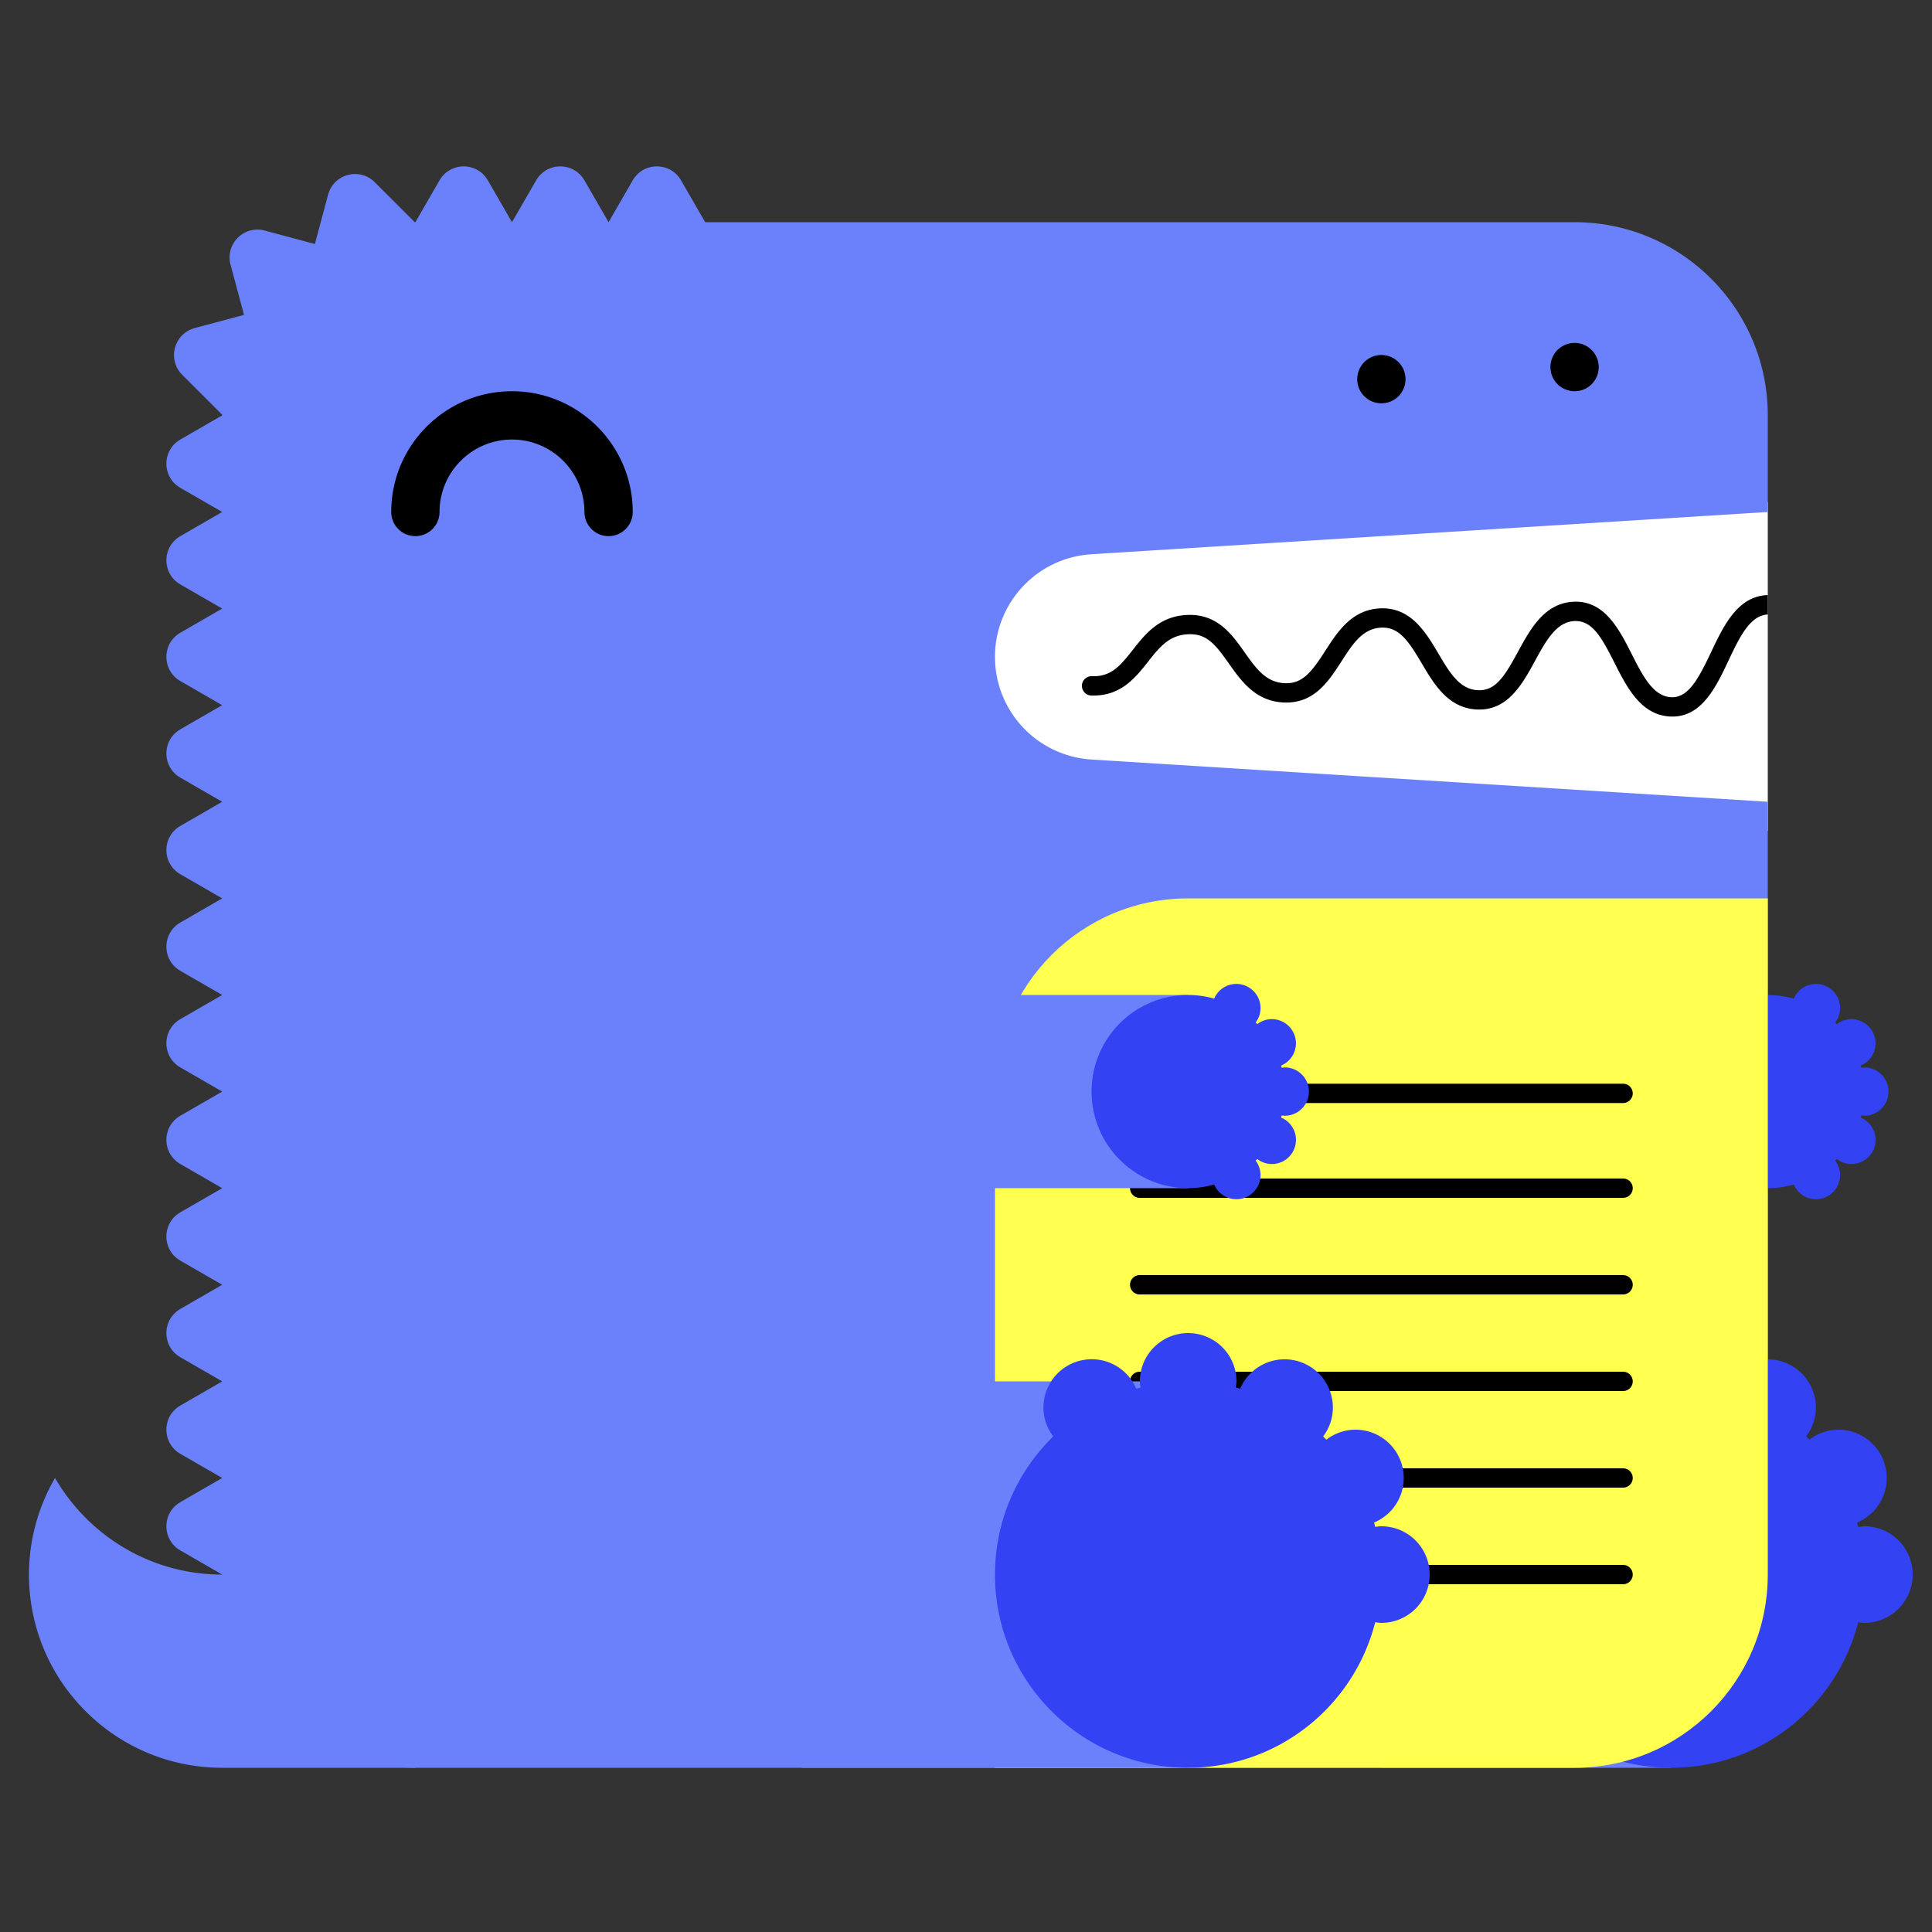 <svg width="200" height="200" viewBox="0 0 200 200" xmlns="http://www.w3.org/2000/svg"><rect x="0" y="0" width="200" height="200" fill="#333333" stroke="none"/><g fill="none" fill-rule="evenodd"><path fill="#FFF" d="M99 52h84v34H99z"/><path d="M23 163c-7.398 0-13.843-4.027-17.303-10A19.886 19.886 0 0 0 3 163c0 11.046 8.954 20 20 20h20v-20H23z" fill="#6B81FB"/><path d="M112.98 57.376L183 53V43c0-11.046-8.954-20-20-20H73l-2.5-4.33c-1.112-1.925-3.889-1.925-5 0L63 23l-2.5-4.33c-1.111-1.925-3.889-1.925-5 0L53 23l-2.5-4.33c-1.111-1.925-3.889-1.925-5 0L43 23c-.022 0-.042.003-.065.003l-4.142-4.141c-1.57-1.571-4.252-.853-4.828 1.294l-1.369 5.104-5.192-1.392c-2.148-.575-4.111 1.389-3.535 3.536l1.39 5.193-5.102 1.367c-2.148.576-2.867 3.259-1.296 4.83l4.142 4.142c0 .021-.003.042-.003.064l-4.33 2.5c-1.925 1.111-1.925 3.889 0 5L23 53l-4.33 2.5c-1.925 1.111-1.925 3.889 0 5L23 63l-4.33 2.5c-1.925 1.111-1.925 3.889 0 5L23 73l-4.33 2.5c-1.925 1.111-1.925 3.889 0 5L23 83l-4.33 2.5c-1.925 1.111-1.925 3.889 0 5L23 93l-4.33 2.5c-1.925 1.111-1.925 3.889 0 5L23 103l-4.33 2.5c-1.925 1.111-1.925 3.889 0 5L23 113l-4.33 2.5c-1.925 1.111-1.925 3.889 0 5L23 123l-4.33 2.5c-1.925 1.111-1.925 3.889 0 5L23 133l-4.33 2.5c-1.925 1.111-1.925 3.889 0 5L23 143l-4.33 2.5c-1.925 1.111-1.925 3.889 0 5L23 153l-4.33 2.5c-1.925 1.111-1.925 3.889 0 5L23 163c0 11.046 8.954 20 20 20h120c11.046 0 20-8.954 20-20V83l-70.02-4.376A10.645 10.645 0 0 1 103 68c0-5.621 4.37-10.273 9.98-10.624" fill="#6B81FB"/><path fill="#6B81FB" d="M143 183h30v-40h-30z"/><path d="M193 158c-.219 0-.428.037-.639.064-.038-.15-.074-.301-.116-.451A5 5 0 0 0 190.32 148a4.96 4.96 0 0 0-3.016 1.036 26.531 26.531 0 0 0-.335-.336 4.955 4.955 0 0 0 1.011-2.987 5 5 0 0 0-9.599-1.959c-.148-.042-.297-.077-.445-.115.027-.211.064-.42.064-.639a5 5 0 0 0-5-5 5 5 0 0 0-5 5c0 .219.037.428.064.639-.148.038-.297.073-.445.115a4.998 4.998 0 0 0-9.599 1.959c0 1.125.384 2.151 1.011 2.987-3.717 3.632-6.031 8.693-6.031 14.3 0 11.046 8.954 20 20 20 9.339 0 17.16-6.41 19.361-15.064.211.027.42.064.639.064a5 5 0 0 0 5-5 5 5 0 0 0-5-5" fill="#3342F2"/><path fill="#6B81FB" d="M153 123h30v-20h-30z"/><path d="M193 115.5a2.5 2.5 0 1 0 0-5c-.109 0-.214.019-.319.032-.02-.075-.037-.15-.058-.225a2.501 2.501 0 0 0-.963-4.807c-.569 0-1.088.197-1.508.518a6.653 6.653 0 0 0-.168-.168c.314-.417.506-.931.506-1.494a2.5 2.5 0 0 0-4.8-.979A9.987 9.987 0 0 0 183 103c-5.522 0-10 4.478-10 10s4.478 10 10 10c.934 0 1.833-.138 2.69-.377a2.5 2.5 0 0 0 4.8-.979c0-.563-.192-1.077-.506-1.494.057-.055.113-.111.168-.168.42.321.939.518 1.508.518a2.5 2.5 0 0 0 .963-4.807c.021-.074.038-.15.058-.225.105.013.21.032.319.032" fill="#3342F2"/><path d="M63 55.5a2.5 2.5 0 0 1-2.5-2.5c0-4.136-3.364-7.5-7.5-7.5s-7.5 3.364-7.5 7.5a2.5 2.5 0 1 1-5 0c0-6.893 5.607-12.5 12.5-12.5S65.5 46.107 65.5 53a2.5 2.5 0 0 1-2.5 2.5" fill="#000"/><path d="M103 183h60c11.046 0 20-8.954 20-20V93h-60c-11.046 0-20 8.954-20 20v70z" fill="#FFFF50"/><path d="M168.02 124h-50.04a1 1 0 1 1 0-2h50.04a1 1 0 1 1 0 2m0 20h-50.04a1 1 0 1 1 0-2h50.04a1 1 0 1 1 0 2m0 20h-50.04a1 1 0 1 1 0-2h50.04a1 1 0 1 1 0 2m0-49.814h-50.04a1 1 0 1 1 0-2h50.04a1 1 0 1 1 0 2m0 19.814h-50.04a1 1 0 1 1 0-2h50.04a1 1 0 1 1 0 2m0 20h-50.04a1 1 0 1 1 0-2h50.04a1 1 0 1 1 0 2M183 61.611c-.012 0-.022-.006-.034-.005-3.09.105-4.552 3.196-5.842 5.923-1.346 2.85-2.387 4.703-4.093 4.647-1.889-.068-2.969-2.202-4.113-4.46-1.314-2.594-2.814-5.536-5.963-5.426-3.046.104-4.513 2.794-5.807 5.167-1.377 2.528-2.314 4.065-4.121 3.994-1.927-.07-2.951-1.805-4.136-3.813-1.321-2.236-2.848-4.75-5.936-4.664-2.994.103-4.465 2.385-5.763 4.4-1.373 2.13-2.335 3.428-4.165 3.351-1.973-.07-2.992-1.51-4.171-3.177-1.324-1.873-2.816-3.993-5.895-3.89-2.928.1-4.399 1.97-5.696 3.618-1.232 1.564-2.194 2.802-4.229 2.724a1 1 0 0 0-.072 2c3.017.101 4.545-1.8 5.872-3.487 1.177-1.496 2.193-2.787 4.193-2.855 1.926-.082 2.829 1.115 4.195 3.045 1.297 1.834 2.769 3.914 5.731 4.021 3.103.104 4.596-2.215 5.918-4.267 1.182-1.834 2.202-3.417 4.15-3.484 1.793-.067 2.769 1.35 4.145 3.681 1.297 2.197 2.766 4.686 5.787 4.796 3.125.108 4.634-2.62 5.949-5.035 1.139-2.088 2.214-4.06 4.119-4.126 1.793-.042 2.728 1.595 4.111 4.33 1.292 2.553 2.757 5.445 5.825 5.556l.169.003c3.064 0 4.518-3.075 5.805-5.794 1.139-2.41 2.217-4.68 4.067-4.773v-2z" fill="#000"/><path fill="#6B81FB" d="M83 183h40v-40H83z"/><path d="M143 158c-.219 0-.428.037-.639.064-.038-.15-.074-.301-.116-.451A5 5 0 0 0 140.32 148a4.96 4.96 0 0 0-3.016 1.036 26.531 26.531 0 0 0-.335-.336 4.955 4.955 0 0 0 1.011-2.987 5 5 0 0 0-9.599-1.959c-.148-.042-.297-.077-.445-.115.027-.211.064-.42.064-.639a5 5 0 0 0-5-5 5 5 0 0 0-5 5c0 .219.037.428.064.639-.148.038-.297.073-.445.115a4.998 4.998 0 0 0-9.599 1.959c0 1.125.384 2.151 1.011 2.987-3.717 3.632-6.031 8.693-6.031 14.3 0 11.046 8.954 20 20 20 9.339 0 17.16-6.41 19.361-15.064.211.027.42.064.639.064a5 5 0 0 0 5-5 5 5 0 0 0-5-5" fill="#3342F2"/><path fill="#6B81FB" d="M83 123h40v-20H83z"/><path d="M133 115.5a2.5 2.5 0 1 0 0-5c-.109 0-.214.019-.319.032-.02-.075-.037-.15-.058-.225a2.501 2.501 0 0 0-.963-4.807c-.569 0-1.088.197-1.508.518a6.653 6.653 0 0 0-.168-.168c.314-.417.506-.931.506-1.494a2.5 2.5 0 0 0-4.8-.979A9.987 9.987 0 0 0 123 103c-5.522 0-10 4.478-10 10s4.478 10 10 10c.934 0 1.833-.138 2.69-.377a2.5 2.5 0 0 0 4.8-.979c0-.563-.192-1.077-.506-1.494.057-.055.113-.111.168-.168.42.321.939.518 1.508.518a2.5 2.5 0 0 0 .963-4.807c.021-.074.038-.15.058-.225.105.013.21.032.319.032" fill="#3342F2"/><path d="M143 41.75c-.16 0-.33-.02-.49-.05a2.52 2.52 0 0 1-.47-.14c-.15-.06-.29-.14-.431-.23-.13-.09-.259-.2-.38-.31-.109-.12-.219-.24-.309-.38s-.17-.28-.231-.43a2.619 2.619 0 0 1-.189-.96c0-.16.02-.33.05-.49.03-.16.08-.31.139-.47.061-.15.141-.29.231-.43.09-.13.2-.26.309-.38.121-.11.25-.22.38-.31.141-.09.281-.17.431-.23.149-.06.31-.11.47-.14.32-.07.65-.07.98 0 .159.03.32.08.47.14.149.06.29.14.43.23.13.09.259.2.38.31.11.12.22.25.31.38.09.14.17.28.23.43.06.16.11.31.14.47.029.16.05.33.05.49 0 .66-.271 1.31-.73 1.77-.121.11-.25.22-.38.31-.14.09-.281.17-.43.23a2.565 2.565 0 0 1-.96.19m20-1.25c-.66 0-1.3-.27-1.771-.73a3.802 3.802 0 0 1-.309-.38c-.09-.14-.17-.28-.231-.43a2.619 2.619 0 0 1-.189-.96c0-.66.27-1.3.729-1.77.121-.11.25-.22.38-.31.141-.09.281-.17.431-.23.149-.06.31-.11.47-.14.32-.07.66-.07.98 0 .159.03.32.08.47.14.149.06.29.14.43.23.13.09.259.2.38.31.459.47.73 1.11.73 1.77 0 .16-.021.33-.05.49-.03.16-.08.32-.14.47-.07.15-.14.29-.23.43-.09.13-.2.26-.31.38-.121.11-.25.22-.38.31-.14.09-.281.17-.43.23a2.565 2.565 0 0 1-.96.19" fill="#000"/></g></svg>